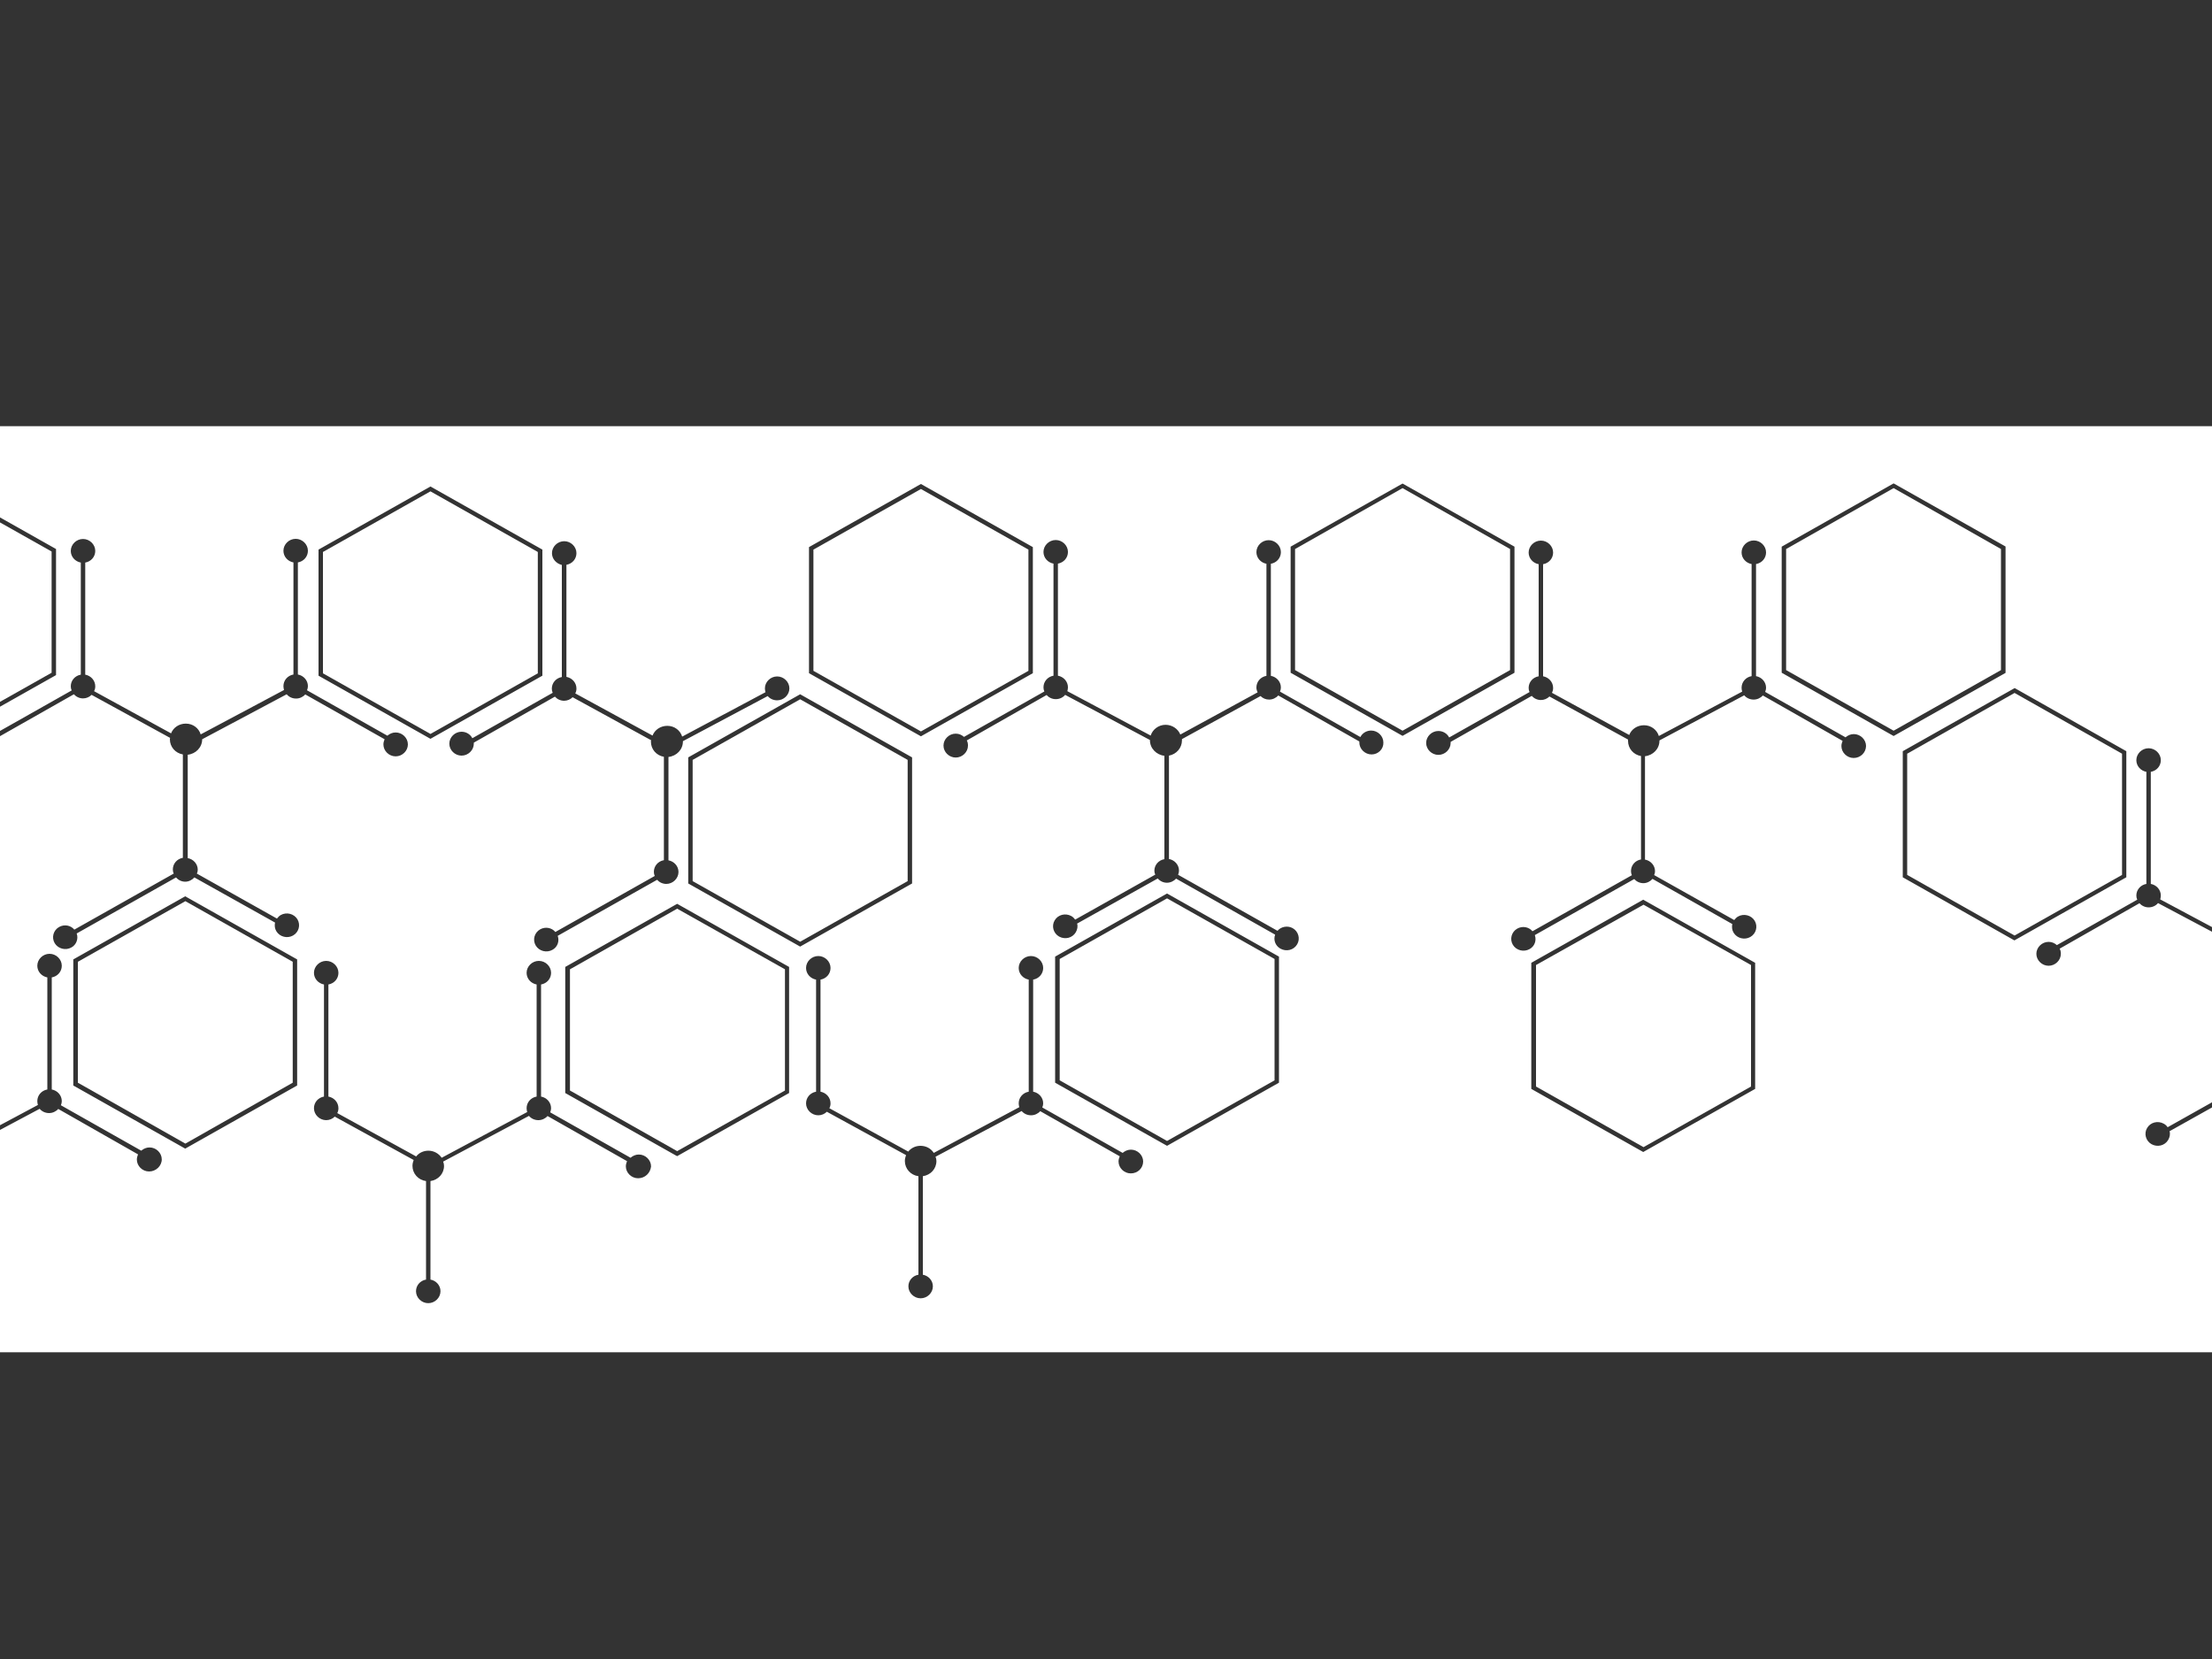 <?xml version="1.0" encoding="utf-8"?>
<!-- Generator: Adobe Illustrator 18.1.1, SVG Export Plug-In . SVG Version: 6.00 Build 0)  -->
<!DOCTYPE svg PUBLIC "-//W3C//DTD SVG 1.1//EN" "http://www.w3.org/Graphics/SVG/1.1/DTD/svg11.dtd">
<svg version="1.1" id="Layer_1" xmlns="http://www.w3.org/2000/svg" xmlns:xlink="http://www.w3.org/1999/xlink" x="0px" y="0px"
	 viewBox="0 0 1500 1125" enable-background="new 0 0 1500 1125" xml:space="preserve">
<rect x="0" y="0" width="1500" height="1125" fill="#333333" stroke="none"/>
<g id="bgd">
</g>
<g id="hex" display="none">
</g>
<g id="joiners" display="none">
</g>
<g>
	<polygon fill="#FFFFFF" points="386.5,657.3 386.5,739.5 459.2,780.6 532.3,739.5 532.3,657.3 459.2,616.2 	"/>
	<polygon fill="#FFFFFF" points="52.8,652.2 52.8,734.2 125.7,775.5 198.5,734.2 198.5,652.2 125.7,611.1 	"/>
	<polygon fill="#FFFFFF" points="1041.6,654.4 1041.6,736.8 1114.5,777.9 1187.4,736.8 1187.4,654.4 1114.5,613.5 	"/>
	<polygon fill="#FFFFFF" points="718.6,650.3 718.6,732.6 791.4,773.7 864.3,732.6 864.3,650.3 791.4,609.2 	"/>
	<polygon fill="#FFFFFF" points="878.2,372.3 878.2,454.4 951.1,495.5 1024,454.4 1024,372.3 951.1,331 	"/>
	<polygon fill="#FFFFFF" points="469.7,515.3 469.7,597.5 542.6,638.6 615.5,597.5 615.5,515.3 542.6,474.2 	"/>
	<polygon fill="#FFFFFF" points="697.4,454.9 697.4,372.7 624.5,331.6 551.6,372.7 551.6,454.9 624.5,496 	"/>
	<polygon fill="#FFFFFF" points="364.7,456.6 364.7,374.3 291.9,333.2 219,374.3 219,456.6 291.9,497.7 	"/>
	<polygon fill="#FFFFFF" points="-439.6,374 -439.6,456.2 -366.8,497.3 -293.9,456.2 -293.9,374 -366.8,332.9 	"/>
	<polygon fill="#FFFFFF" points="1851.3,454.4 1851.3,372.1 1778.4,331 1705.5,372.1 1705.5,454.4 1778.4,495.5 	"/>
	<polygon fill="#FFFFFF" points="35,456.2 35,374 -37.9,332.9 -110.8,374 -110.8,456.2 -37.9,497.3 	"/>
	<polygon fill="#FFFFFF" points="-521.7,512.9 -521.7,595.1 -448.8,636.2 -376,595.1 -376,512.9 -448.8,471.8 	"/>
	<polygon fill="#FFFFFF" points="-275.7,657.3 -275.7,739.5 -203,780.6 -130.1,739.5 -130.1,657.3 -203,616.2 	"/>
	<polygon fill="#FFFFFF" points="1948.5,515.8 1948.5,598 2021.4,639.2 2094.3,598 2094.3,515.8 2021.4,474.7 	"/>
	<polygon fill="#FFFFFF" points="1293.3,511.1 1293.3,593.3 1366.1,634.4 1439,593.3 1439,511.1 1366.1,469.9 	"/>
	<polygon fill="#FFFFFF" points="1858,669.6 1858,751.8 1930.9,792.9 2003.8,751.8 2003.8,669.6 1930.9,628.5 	"/>
	<polygon fill="#FFFFFF" points="1622.5,510.5 1622.5,592.7 1695.4,633.8 1768.2,592.7 1768.2,510.5 1695.4,469.4 	"/>
	<polygon fill="#FFFFFF" points="1211.2,372.3 1211.2,454.4 1284.1,495.5 1356.9,454.4 1356.9,372.3 1284.1,331 	"/>
	<path fill="#FFFFFF" d="M-736,289v628h2850V289H-736z M1702.7,370.5l75.9-42.8l75.9,42.8v85.7l-75.9,42.8l-75.9-42.8V370.5z
		 M548.6,371l75.9-42.8l75.9,42.8v85.5l-75.9,42.8l-75.9-42.8V371z M374.3,375.1c0-4.4,3.8-8.1,8.3-8.1c4.5,0,8.3,3.7,8.3,8.1
		c0,3.9-2.8,7.2-6.8,7.9v76c3.8,0.7,6.8,3.9,6.8,7.9c0,1.1-0.2,2.2-0.8,3.3l52.4,28.6c1.5-3.9,5.4-6.6,10-6.6
		c4.9,0,8.8,3.1,10.1,7.3l56.5-30.1c-0.2-0.7-0.4-1.7-0.4-2.6c0-4.4,3.8-8.1,8.3-8.1c4.5,0,8.3,3.7,8.3,8.1s-3.8,8.1-8.3,8.1
		c-2.6,0-4.9-1.1-6.4-2.9l-57.5,30.6c0,0,0,0,0,0.2c0,5.5-4.3,9.9-9.8,10.5v70.1c3.8,0.7,6.8,3.9,6.8,7.9c0,4.4-3.8,8.1-8.3,8.1
		c-2.4,0-4.7-1.1-6.2-2.8l-67.4,38c1.3,3.7-0.2,7.7-3.6,9.5c-3.9,2.2-9,0.9-11.3-2.9c-2.3-3.9-0.9-8.8,3-11c3.6-2,7.9-1.1,10.3,1.8
		l67.4-38c-0.4-0.9-0.6-1.7-0.6-2.8c0-3.9,2.8-7.2,6.8-7.9v-70.1c-5.1-0.9-8.8-5.1-8.8-10.3c0-0.4,0-0.6,0.2-0.9l-53.3-29.2
		c-1.5,1.5-3.6,2.4-5.8,2.4c-2.4,0-4.7-1.1-6.2-2.8l-55,31.2c0,0.2,0,0.6,0,0.7c0,4.4-3.8,8.1-8.3,8.1s-8.3-3.7-8.3-8.1
		c0-4.4,3.8-8.1,8.3-8.1c3.2,0,6,1.8,7.3,4.4l54.5-30.8c-0.4-0.9-0.6-1.8-0.6-2.8c0-3.9,2.8-7.2,6.8-7.9v-76
		C377.3,382.2,374.3,379.1,374.3,375.1z M216,372.7l75.9-42.8l75.9,42.8v85.5L291.9,501L216,458.2L216,372.7L216,372.7z
		 M-113.8,372.3l75.9-42.8L38,372.3v85.5l-75.9,42.8l-75.9-42.8V372.3L-113.8,372.3z M-472.7,653.8c-4.5,0-8.3-3.7-8.3-8.1
		c0-1.3,0.4-2.4,0.8-3.5l-54.1-30.8c-1.5,1.7-3.8,2.8-6.2,2.8c-2.6,0-4.9-1.1-6.4-2.9l-58.4,31c0.4,0.9,0.6,2,0.6,2.9
		c0,5.3-3.9,9.5-9.2,10.3v66.8c3.8,0.7,6.8,3.9,6.8,7.9c0,0.9-0.2,1.8-0.6,2.6l54.3,30.5c0.8-0.9,1.5-1.8,2.6-2.4
		c3.9-2.2,9-0.9,11.3,2.9c2.3,3.9,0.9,8.8-3,11c-3.9,2.2-9,0.9-11.3-2.9c-1.1-1.8-1.3-3.9-0.9-5.9l-54.3-30.3
		c-1.5,1.7-3.8,2.9-6.2,2.9s-4.7-1.1-6.2-2.8l-67.4,37.8c1.3,3.7-0.2,7.7-3.6,9.5c-3.9,2.2-9,0.9-11.3-2.9c-2.3-3.9-0.9-8.8,3-11
		c3.6-2,7.9-1.1,10.3,1.8l67.4-37.8c-0.4-0.9-0.6-1.7-0.6-2.8c0-3.9,2.8-7.2,6.8-7.9v-66.8c-5.3-0.7-9.2-5.1-9.2-10.3
		c0-1.5,0.4-2.8,0.8-4l-53.5-29.4c-1.5,1.5-3.6,2.4-5.8,2.4c-4.5,0-8.3-3.7-8.3-8.1c0-3.9,2.8-7.2,6.8-7.9v-76
		c-3.8-0.7-6.8-3.9-6.8-7.9c0-4.4,3.8-8.1,8.3-8.1c4.5,0,8.3,3.7,8.3,8.1c0,3.9-2.8,7.2-6.8,7.9v76c3.8,0.7,6.8,3.9,6.8,7.9
		c0,1.1-0.2,2.2-0.8,3.3l53.5,29.4c1.9-2.4,4.9-3.9,8.3-3.9c3.8,0,7.1,1.8,9,4.8l58-31c-0.2-0.7-0.4-1.7-0.4-2.6
		c0-3.9,2.8-7.2,6.8-7.9v-76c-3.8-0.7-6.8-3.9-6.8-7.9c0-4.4,3.8-8.1,8.3-8.1c4.5,0,8.3,3.7,8.3,8.1c0,3.9-2.8,7.2-6.8,7.9v76
		c3.8,0.7,6.8,3.9,6.8,7.9c0,0.9-0.2,1.8-0.6,2.8l54.5,30.8c1.5-1.3,3.4-2.2,5.6-2.2c4.5,0,8.3,3.7,8.3,8.1
		S-468.2,653.8-472.7,653.8z M-373.2,596.8l-75.9,42.8l-75.9-42.8v-85.5l75.9-42.8l75.9,42.8V596.8z M-442.6,457.8v-85.5l75.9-42.8
		l75.9,42.8v85.5l-75.9,42.8L-442.6,457.8z M-127.1,741.2l-75.9,42.8l-0.8-0.4l-75.1-42.4v-85.5l75.9-42.8l75.9,42.8V741.2
		L-127.1,741.2z M-191.7,505.2c0,5.5-4.3,9.9-9.8,10.5v70.1c3.8,0.7,6.8,3.9,6.8,7.9c0,0.9-0.2,1.8-0.6,2.6l54.3,30.5
		c0.8-0.9,1.5-1.8,2.6-2.4c3.9-2.2,9-0.9,11.3,2.9s0.9,8.8-3,11c-3.9,2.2-9,0.9-11.3-2.9c-1.1-1.8-1.3-3.9-0.9-5.9l-54.7-30.6
		c-1.5,1.7-3.8,2.9-6.2,2.9s-4.7-1.1-6.2-2.8l-67.4,38c1.3,3.5-0.2,7.7-3.6,9.5c-3.9,2.2-9,0.9-11.3-2.9c-2.3-3.9-0.9-8.8,3-11
		c3.6-2,7.9-1.1,10.3,1.8l67.4-38c-0.4-0.9-0.6-1.7-0.6-2.8c0-3.9,2.8-7.2,6.8-7.9v-70.1c-5.1-0.9-8.8-5.1-8.8-10.3
		c0-0.4,0-0.6,0-0.9l-53.3-29.2c-1.5,1.5-3.6,2.4-5.8,2.4c-2.4,0-4.7-1.1-6.2-2.8l-55,31.2c0,0.2,0,0.6,0,0.7c0,4.4-3.8,8.1-8.3,8.1
		c-4.5,0-8.3-3.7-8.3-8.1c0-4.4,3.8-8.1,8.3-8.1c3.2,0,6,1.8,7.3,4.4l54.5-30.8c-0.4-0.9-0.6-1.8-0.6-2.8c0-3.9,2.8-7.2,6.8-7.9v-76
		c-3.8-0.7-6.8-3.9-6.8-7.9c0-4.4,3.8-8.1,8.3-8.1c4.5,0,8.3,3.7,8.3,8.1c0,3.9-2.8,7.2-6.8,7.9v76c3.8,0.7,6.8,3.9,6.8,7.9
		c0,1.1-0.2,2.2-0.8,3.3l52.4,28.6c1.5-3.9,5.4-6.6,10-6.6c4.9,0,8.8,3.1,10.1,7.3l56.5-30.1c-0.2-0.7-0.4-1.7-0.4-2.6
		c0-3.9,2.8-7.2,6.8-7.9v-76c-3.8-0.7-6.8-3.9-6.8-7.9c0-4.4,3.8-8.1,8.3-8.1c4.5,0,8.3,3.7,8.3,8.1c0,3.9-2.8,7.2-6.8,7.9v76
		c3.8,0.7,6.8,3.9,6.8,7.9c0,0.9-0.2,1.8-0.6,2.8l54.5,30.8c1.5-1.3,3.4-2.2,5.6-2.2c4.5,0,8.3,3.7,8.3,8.1s-3.8,8.1-8.3,8.1
		s-8.3-3.7-8.3-8.1c0-1.3,0.4-2.4,0.8-3.5l-54.1-30.6c-1.5,1.7-3.8,2.8-6.2,2.8c-2.6,0-4.9-1.1-6.4-2.9L-191.7,505.2L-191.7,505.2z
		 M101.1,794.4c-4.5,0-8.3-3.7-8.3-8.1c0-1.3,0.4-2.4,0.8-3.5L39.5,752c-1.5,1.7-3.8,2.8-6.2,2.8c-2.6,0-4.9-1.1-6.4-2.9l-58.2,31
		c0.4,0.9,0.6,2,0.6,2.9c0,5.3-3.9,9.5-9.2,10.3v66.8c3.8,0.7,6.8,3.9,6.8,7.9c0,4.4-3.8,8.1-8.3,8.1s-8.3-3.7-8.3-8.1
		c0-3.9,2.8-7.2,6.8-7.9v-66.8c-5.3-0.7-9.2-5.1-9.2-10.3c0-1.5,0.4-2.8,0.8-4l-53.5-29.4c-1.5,1.5-3.6,2.4-5.8,2.4
		c-4.5,0-8.3-3.7-8.3-8.1c0-3.9,2.8-7.2,6.8-7.9v-76c-3.8-0.7-6.8-3.9-6.8-7.9c0-4.4,3.8-8.1,8.3-8.1s8.3,3.7,8.3,8.1
		c0,3.9-2.8,7.2-6.8,7.9v76c3.8,0.7,6.8,3.9,6.8,7.9c0,1.1-0.2,2.2-0.8,3.3l53.5,29.4c1.9-2.4,4.9-3.9,8.3-3.9c3.8,0,7.1,2,9,4.8
		l58-31c-0.2-0.7-0.4-1.7-0.4-2.6c0-3.9,2.8-7.2,6.8-7.9v-76c-3.8-0.7-6.8-3.9-6.8-7.9c0-4.4,3.8-8.1,8.3-8.1s8.3,3.7,8.3,8.1
		c0,3.9-2.8,7.2-6.8,7.9v76c3.8,0.7,6.8,3.9,6.8,7.9c0,0.9-0.2,1.8-0.6,2.8l54.5,30.8c1.5-1.3,3.4-2.2,5.6-2.2
		c4.5,0,8.3,3.7,8.3,8.1S105.8,794.4,101.1,794.4z M201.5,736.1l-75.9,42.8l-75.9-42.8v-85.5l75.9-42.8l75.9,42.8V736.1L201.5,736.1
		z M137.1,501.3c0,5.5-4.3,9.9-9.8,10.5v70.1c3.8,0.7,6.8,3.9,6.8,7.9c0,0.9-0.2,1.8-0.6,2.6l54.3,30.5c0.8-0.9,1.5-1.8,2.6-2.4
		c3.9-2.2,9-0.9,11.3,2.9c2.3,3.9,0.9,8.8-3,11c-3.9,2.2-9,0.9-11.3-2.9c-1.1-1.8-1.3-3.9-0.9-5.9l-54.7-30.6
		c-1.5,1.7-3.8,2.9-6.2,2.9s-4.7-1.1-6.2-2.9l-67.4,38c1.3,3.5-0.2,7.7-3.6,9.5c-3.9,2.2-9,0.9-11.3-2.9c-2.3-3.9-0.9-8.8,3-11
		c3.6-2,7.9-1.1,10.3,1.8l67.4-38c-0.4-0.9-0.6-1.7-0.6-2.8c0-3.9,2.8-7.2,6.8-7.9v-70.1c-5.1-0.9-8.8-5.1-8.8-10.3
		c0-0.4,0-0.6,0.2-0.9l-53.3-29.2c-1.5,1.5-3.6,2.4-5.8,2.4c-2.4,0-4.7-1.1-6.2-2.8l-55,31.2c0,0.2,0,0.6,0,0.7
		c0,4.4-3.8,8.1-8.3,8.1s-8.3-3.7-8.3-8.1s3.8-8.1,8.3-8.1c3.2,0,6,1.8,7.3,4.4l54.5-30.8c-0.4-0.9-0.6-1.8-0.6-2.8
		c0-3.9,2.8-7.2,6.8-7.9v-76c-3.8-0.7-6.8-3.9-6.8-7.9c0-4.4,3.8-8.1,8.3-8.1s8.3,3.7,8.3,8.1c0,3.9-2.8,7.2-6.8,7.9v76
		c3.8,0.7,6.8,3.9,6.8,7.9c0,1.1-0.2,2.2-0.8,3.3l52.2,28.6c1.5-3.9,5.4-6.6,10-6.6c4.9,0,8.8,3.1,10.1,7.3l56.5-30.1
		c-0.2-0.7-0.4-1.7-0.4-2.6c0-3.9,2.8-7.2,6.8-7.9v-76c-3.8-0.7-6.8-3.9-6.8-7.9c0-4.4,3.8-8.1,8.3-8.1s8.3,3.7,8.3,8.1
		c0,3.9-2.8,7.2-6.8,7.9v76c3.8,0.7,6.8,3.9,6.8,7.9c0,0.9-0.2,1.8-0.6,2.8l54.5,30.8c1.5-1.3,3.4-2.2,5.6-2.2
		c4.5,0,8.3,3.7,8.3,8.1c0,4.4-3.8,8.1-8.3,8.1c-4.5,0-8.3-3.7-8.3-8.1c0-1.3,0.4-2.4,0.8-3.5L207,470.9c-1.5,1.7-3.8,2.8-6.2,2.8
		c-2.6,0-4.9-1.1-6.4-2.9L137.1,501.3L137.1,501.3z M432.7,799c-4.5,0-8.3-3.7-8.3-8.1c0-1.3,0.4-2.4,0.8-3.5l-53.9-30.6
		c-1.5,1.7-3.8,2.8-6.2,2.8c-2.6,0-4.9-1.1-6.4-2.9l-58.2,31c0.4,0.9,0.6,2,0.6,2.9c0,5.3-3.9,9.5-9.2,10.3v66.8
		c3.8,0.7,6.8,3.9,6.8,7.9c0,4.4-3.8,8.1-8.3,8.1c-4.5,0-8.3-3.7-8.3-8.1c0-3.9,2.8-7.2,6.8-7.9v-66.8c-5.3-0.7-9.2-5.1-9.2-10.3
		c0-1.5,0.4-2.8,0.8-4l-53.5-29.4c-1.5,1.5-3.6,2.4-5.8,2.4c-4.5,0-8.3-3.7-8.3-8.1c0-3.9,2.8-7.2,6.8-7.9v-76
		c-3.8-0.7-6.8-3.9-6.8-7.9c0-4.4,3.8-8.1,8.3-8.1s8.3,3.7,8.3,8.1c0,3.9-2.8,7.2-6.8,7.9v76c3.8,0.7,6.8,3.9,6.8,7.9
		c0,1.1-0.2,2.2-0.8,3.3l53.5,29.4c1.9-2.4,4.9-3.9,8.3-3.9c3.8,0,7.1,2,9,4.8l58-31c-0.2-0.7-0.4-1.7-0.4-2.6
		c0-3.9,2.8-7.2,6.8-7.9v-76c-3.8-0.7-6.8-3.9-6.8-7.9c0-4.4,3.8-8.1,8.3-8.1c4.5,0,8.3,3.7,8.3,8.1c0,3.9-2.8,7.2-6.8,7.9v76
		c3.8,0.7,6.8,3.9,6.8,7.9c0,0.9-0.2,1.8-0.6,2.8l54.5,30.8c1.5-1.3,3.4-2.2,5.6-2.2c4.5,0,8.3,3.7,8.3,8.1
		C441,795.5,437.4,799,432.7,799z M535.1,741.2l-75.9,42.8l-0.8-0.4l-75.1-42.4v-85.5l75.9-42.8l75.9,42.8V741.2L535.1,741.2z
		 M466.7,599.1v-85.5l75.9-42.8l75.9,42.8v85.5l-75.9,42.8L466.7,599.1z M766.8,795.7c-4.5,0-8.3-3.7-8.3-8.1c0-1.3,0.4-2.4,0.8-3.5
		l-53.9-30.6c-1.5,1.7-3.8,2.8-6.2,2.8c-2.6,0-4.9-1.1-6.4-2.9l-58.4,31c0.4,0.9,0.6,2,0.6,2.9c0,5.3-3.9,9.5-9.2,10.3v66.8
		c3.8,0.7,6.8,3.9,6.8,7.9c0,4.4-3.8,8.1-8.3,8.1c-4.5,0-8.3-3.7-8.3-8.1c0-3.9,2.8-7.2,6.8-7.9v-66.8c-5.3-0.7-9.2-5.1-9.2-10.3
		c0-1.5,0.4-2.8,0.8-4l-53.7-29.4c-1.5,1.5-3.6,2.4-5.8,2.4c-4.5,0-8.3-3.7-8.3-8.1c0-3.9,2.8-7.2,6.8-7.9v-76
		c-3.8-0.7-6.8-3.9-6.8-7.9c0-4.4,3.8-8.1,8.3-8.1s8.3,3.7,8.3,8.1c0,3.9-2.8,7.2-6.8,7.9v76c3.8,0.7,6.8,3.9,6.8,7.9
		c0,1.1-0.2,2.2-0.8,3.3l53.5,29.4c1.9-2.4,4.9-3.9,8.3-3.9c3.8,0,7.1,1.8,9,4.8l58-31c-0.2-0.7-0.4-1.7-0.4-2.6
		c0-3.9,2.8-7.2,6.8-7.9v-76c-3.8-0.7-6.8-3.9-6.8-7.9c0-4.4,3.8-8.1,8.3-8.1c4.5,0,8.3,3.7,8.3,8.1c0,3.9-2.8,7.2-6.8,7.9v76
		c3.8,0.7,6.8,3.9,6.8,7.9c0,0.9-0.2,1.8-0.6,2.8l54.5,30.8c1.5-1.3,3.4-2.2,5.6-2.2c4.5,0,8.3,3.7,8.3,8.1
		C775.1,792.2,771.5,795.7,766.8,795.7z M867.3,734.2L791.4,777l-75.9-42.8v-85.5l75.9-42.8l75.9,42.8V734.2z M930.1,511.6
		c-4.5,0-8.3-3.7-8.3-8.1c0-0.2,0-0.6,0-0.7l-55-31.2c-1.5,1.7-3.8,2.8-6.2,2.8c-2.3,0-4.3-0.9-5.8-2.4l-53.3,29.2
		c0,0.4,0,0.6,0,0.9c0,5.1-3.8,9.4-8.8,10.3v70.1c3.8,0.7,6.8,3.9,6.8,7.9c0,0.9-0.2,1.8-0.6,2.8l67.4,38c2.4-2.9,6.9-3.7,10.3-1.8
		c3.9,2.2,5.3,7.2,3,11c-2.3,3.9-7.3,5.1-11.3,2.9c-3.6-2-4.9-6.1-3.6-9.5l-67.2-38c-1.5,1.7-3.8,2.8-6.2,2.8
		c-2.4,0-4.7-1.1-6.2-2.9l-54.7,30.6c0.6,1.8,0.2,4-0.9,5.9c-2.3,3.9-7.3,5.1-11.3,2.9c-3.9-2.2-5.3-7.2-3-11
		c2.3-3.9,7.3-5.1,11.3-2.9c1.1,0.6,1.9,1.5,2.6,2.4l54.3-30.5c-0.4-0.9-0.6-1.7-0.6-2.6c0-3.9,2.8-7.2,6.8-7.9v-70.1
		c-5.4-0.6-9.8-5-9.8-10.5c0,0,0,0,0-0.2l-57.5-30.6c-1.5,1.8-3.8,2.9-6.4,2.9c-2.4,0-4.7-1.1-6.2-2.8l-54.1,30.8
		c0.6,1.1,0.8,2.2,0.8,3.5c0,4.4-3.8,8.1-8.3,8.1c-4.5,0-8.3-3.7-8.3-8.1s3.8-8.1,8.3-8.1c2.3,0,4.1,0.9,5.6,2.2l54.5-30.8
		c-0.4-0.9-0.6-1.8-0.6-2.8c0-3.9,2.8-7.2,6.8-7.9v-76c-3.8-0.7-6.8-3.9-6.8-7.9c0-4.4,3.8-8.1,8.3-8.1c4.5,0,8.3,3.7,8.3,8.1
		c0,3.9-2.8,7.2-6.8,7.9v76c3.8,0.7,6.8,3.9,6.8,7.9c0,0.9-0.2,1.7-0.4,2.6l56.5,30.1c1.3-4.2,5.4-7.3,10.1-7.3
		c4.5,0,8.5,2.8,10,6.6l52.4-28.6c-0.4-0.9-0.8-2-0.8-3.3c0-3.9,2.8-7.2,6.8-7.9v-76c-3.8-0.7-6.8-3.9-6.8-7.9
		c0-4.4,3.8-8.1,8.3-8.1s8.3,3.7,8.3,8.1c0,3.9-2.8,7.2-6.8,7.9v76c3.8,0.7,6.8,3.9,6.8,7.9c0,0.9-0.2,1.8-0.6,2.8l54.5,30.8
		c1.3-2.6,4.1-4.4,7.3-4.4c4.5,0,8.3,3.7,8.3,8.1C938.3,507.9,934.6,511.6,930.1,511.6z M875.2,456.2v-85.5l75.9-42.8l75.9,42.8
		v85.5l-75.9,42.8L875.2,456.2z M1190.2,738.4l-75.9,42.8l-75.9-42.8v-85.5l75.9-42.8l75.9,42.8V738.4z M1257,514
		c-4.5,0-8.3-3.7-8.3-8.1c0-1.3,0.4-2.4,0.8-3.5l-54.1-30.8c-1.5,1.7-3.8,2.8-6.2,2.8c-2.6,0-4.9-1.1-6.4-2.9l-57.5,30.6
		c0,0,0,0,0,0.2c0,5.5-4.3,9.9-9.8,10.5v70.1c3.8,0.7,6.8,3.9,6.8,7.9c0,0.9-0.2,1.8-0.6,2.6l54.3,30.5c0.8-0.9,1.5-1.8,2.6-2.4
		c3.9-2.2,9-0.9,11.3,2.9c2.3,3.9,0.9,8.8-3,11c-3.9,2.2-9,0.9-11.3-2.9c-1.1-1.8-1.3-3.9-0.9-5.9l-54.1-30.6
		c-1.5,1.7-3.8,2.9-6.2,2.9c-2.4,0-4.7-1.1-6.2-2.8l-67.4,38c1.3,3.7-0.2,7.7-3.6,9.5c-3.9,2.2-9,0.9-11.3-2.9
		c-2.3-3.9-0.9-8.8,3-11c3.6-2,7.9-1.1,10.3,1.8l67.4-38c-0.4-0.9-0.6-1.7-0.6-2.8c0-3.9,2.8-7.2,6.8-7.9v-70.1
		c-5.1-0.9-8.8-5.1-8.8-10.3c0-0.4,0-0.6,0-0.9l-53.3-29.2c-1.5,1.5-3.6,2.4-5.8,2.4c-2.4,0-4.7-1.1-6.2-2.8l-55,31.2
		c0,0.2,0,0.6,0,0.7c0,4.4-3.8,8.1-8.3,8.1c-4.5,0-8.3-3.7-8.3-8.1s3.8-8.1,8.3-8.1c3.2,0,6,1.8,7.3,4.4l54.5-30.8
		c-0.4-0.9-0.6-1.8-0.6-2.8c0-3.9,2.8-7.2,6.8-7.9v-76c-3.8-0.7-6.8-3.9-6.8-7.9c0-4.4,3.8-8.1,8.3-8.1c4.5,0,8.3,3.7,8.3,8.1
		c0,3.9-2.8,7.2-6.8,7.9v76c3.8,0.7,6.8,3.9,6.8,7.9c0,1.1-0.2,2.2-0.8,3.3l52.4,28.6c1.5-3.9,5.4-6.6,10-6.6
		c4.9,0,8.8,3.1,10.1,7.3l56.5-30.1c-0.2-0.7-0.4-1.7-0.4-2.6c0-3.9,2.8-7.2,6.8-7.9v-76c-3.8-0.7-6.8-3.9-6.8-7.9
		c0-4.4,3.8-8.1,8.3-8.1s8.3,3.7,8.3,8.1c0,3.9-2.8,7.2-6.8,7.9v76c3.8,0.7,6.8,3.9,6.8,7.9c0,0.9-0.2,1.8-0.6,2.8l54.5,30.8
		c1.5-1.3,3.4-2.2,5.6-2.2c4.5,0,8.3,3.7,8.3,8.1C1265.3,510.5,1261.5,514,1257,514z M1208.2,456.2v-85.5l75.9-42.9l75.9,42.8v85.7
		l-75.9,42.8L1208.2,456.2z M1290.3,594.9v-85.5l75.9-42.8l75.7,42.8v85.5l-75.9,42.8L1290.3,594.9z M1671.1,652.4
		c-4.5,0-8.3-3.7-8.3-8.1c0-0.2,0-0.6,0-0.7l-55-31.2c-1.5,1.7-3.8,2.8-6.2,2.8c-2.3,0-4.3-0.9-5.8-2.4l-53.7,29.4
		c0.6,1.3,0.8,2.6,0.8,4c0,5.3-3.9,9.5-9.2,10.3v66.8c3.8,0.7,6.8,3.9,6.8,7.9c0,0.9-0.2,1.8-0.6,2.8l67.4,38
		c2.4-2.9,6.9-3.7,10.3-1.8c3.9,2.2,5.3,7.2,3,11c-2.3,3.9-7.3,5.1-11.3,2.9c-3.6-2-4.9-6.1-3.6-9.5l-67.4-38
		c-1.5,1.7-3.8,2.8-6.2,2.8c-2.4,0-4.7-1.1-6.2-2.9l-54.7,30.6c0.6,1.8,0.2,4-0.9,5.9c-2.3,3.9-7.3,5.1-11.3,2.9
		c-3.9-2.2-5.3-7.2-3-11c2.3-3.9,7.3-5.1,11.3-2.9c1.1,0.6,2.1,1.5,2.6,2.4l54.3-30.5c-0.4-0.9-0.6-1.7-0.6-2.6
		c0-3.9,2.8-7.2,6.8-7.9v-66.8c-5.3-0.7-9.2-5.1-9.2-10.3c0-1.1,0.2-2,0.6-2.9l-58.4-31c-1.5,1.8-3.8,2.9-6.4,2.9
		c-2.4,0-4.7-1.1-6.2-2.8l-54.1,30.8c0.6,1.1,0.8,2.2,0.8,3.5c0,4.4-3.8,8.1-8.3,8.1s-8.3-3.7-8.3-8.1s3.8-8.1,8.3-8.1
		c2.3,0,4.1,0.9,5.6,2.2l54.5-30.8c-0.4-0.9-0.6-1.8-0.6-2.8c0-3.9,2.8-7.2,6.8-7.9v-76c-3.8-0.7-6.8-3.9-6.8-7.9
		c0-4.4,3.8-8.1,8.3-8.1s8.3,3.7,8.3,8.1c0,3.9-2.8,7.2-6.8,7.9v76c3.8,0.7,6.8,3.9,6.8,7.9c0,0.9-0.2,1.7-0.4,2.6l58,31
		c1.9-2.9,5.3-4.8,9-4.8c3.4,0,6.4,1.5,8.3,3.9l53.5-29.4c-0.4-0.9-0.8-2-0.8-3.3c0-3.9,2.8-7.2,6.8-7.9v-76
		c-3.8-0.7-6.8-3.9-6.8-7.9c0-4.4,3.8-8.1,8.3-8.1s8.3,3.7,8.3,8.1c0,3.9-2.8,7.2-6.8,7.9v76c3.8,0.7,6.8,3.9,6.8,7.9
		c0,0.9-0.2,1.8-0.6,2.8l54.5,30.8c1.3-2.6,4.1-4.4,7.3-4.4c4.5,0,8.3,3.7,8.3,8.1C1679.4,648.9,1675.8,652.4,1671.1,652.4z
		 M1619.5,594.4v-85.5l75.9-42.8l75.9,42.8v85.5l-75.9,42.8L1619.5,594.4z M2006.8,753.5l-75.9,42.8l-75.9-42.8V668l75.9-42.8
		l75.9,42.8V753.5z M1998.7,657c-4.5,0-8.3-3.7-8.3-8.1c0-1.3,0.4-2.4,0.8-3.5l-54.1-30.8c-1.5,1.7-3.8,2.8-6.2,2.8
		c-2.6,0-4.9-1.1-6.4-2.9L1867,645c0,0,0,0,0,0.2c0,5.9-4.9,10.5-10.7,10.5s-10.7-4.8-10.7-10.5c0-0.4,0-0.6,0.2-0.9l-53.3-29.2
		c-1.5,1.5-3.6,2.4-5.8,2.4c-2.4,0-4.7-1.1-6.2-2.8l-55,31.2c0,0.2,0,0.6,0,0.7c0,4.4-3.8,8.1-8.3,8.1c-4.5,0-8.3-3.7-8.3-8.1
		s3.8-8.1,8.3-8.1c3.2,0,6,1.8,7.3,4.4l54.5-30.8c-0.4-0.9-0.6-1.7-0.6-2.8c0-3.9,2.8-7.2,6.8-7.9v-76c-3.8-0.7-6.8-3.9-6.8-7.9
		c0-4.4,3.8-8.1,8.3-8.1s8.3,3.7,8.3,8.1c0,3.9-2.8,7.2-6.8,7.9v76c3.8,0.7,6.8,3.9,6.8,7.9c0,1.1-0.2,2.2-0.8,3.3l52.2,28.6
		c1.5-3.9,5.4-6.6,10-6.6c4.9,0,8.8,3.1,10.1,7.3L1923,612c-0.2-0.7-0.4-1.7-0.4-2.6c0-3.9,2.8-7.2,6.8-7.9v-76
		c-3.8-0.7-6.8-3.9-6.8-7.9c0-4.4,3.8-8.1,8.3-8.1s8.3,3.7,8.3,8.1c0,3.9-2.8,7.2-6.8,7.9v76c3.8,0.7,6.8,3.9,6.8,7.9
		c0,0.9-0.2,1.8-0.6,2.8l54.5,30.8c1.5-1.3,3.4-2.2,5.6-2.2c4.5,0,8.3,3.7,8.3,8.1C2006.8,653.3,2003.2,657,1998.7,657z
		 M2097.3,599.7l-75.9,42.8l-75.9-42.8v-85.5l75.9-42.8l75.9,42.8V599.7z"/>
</g>
<g id="bgd_1_">
</g>
<g id="hex_1_" display="none">
</g>
</svg>
